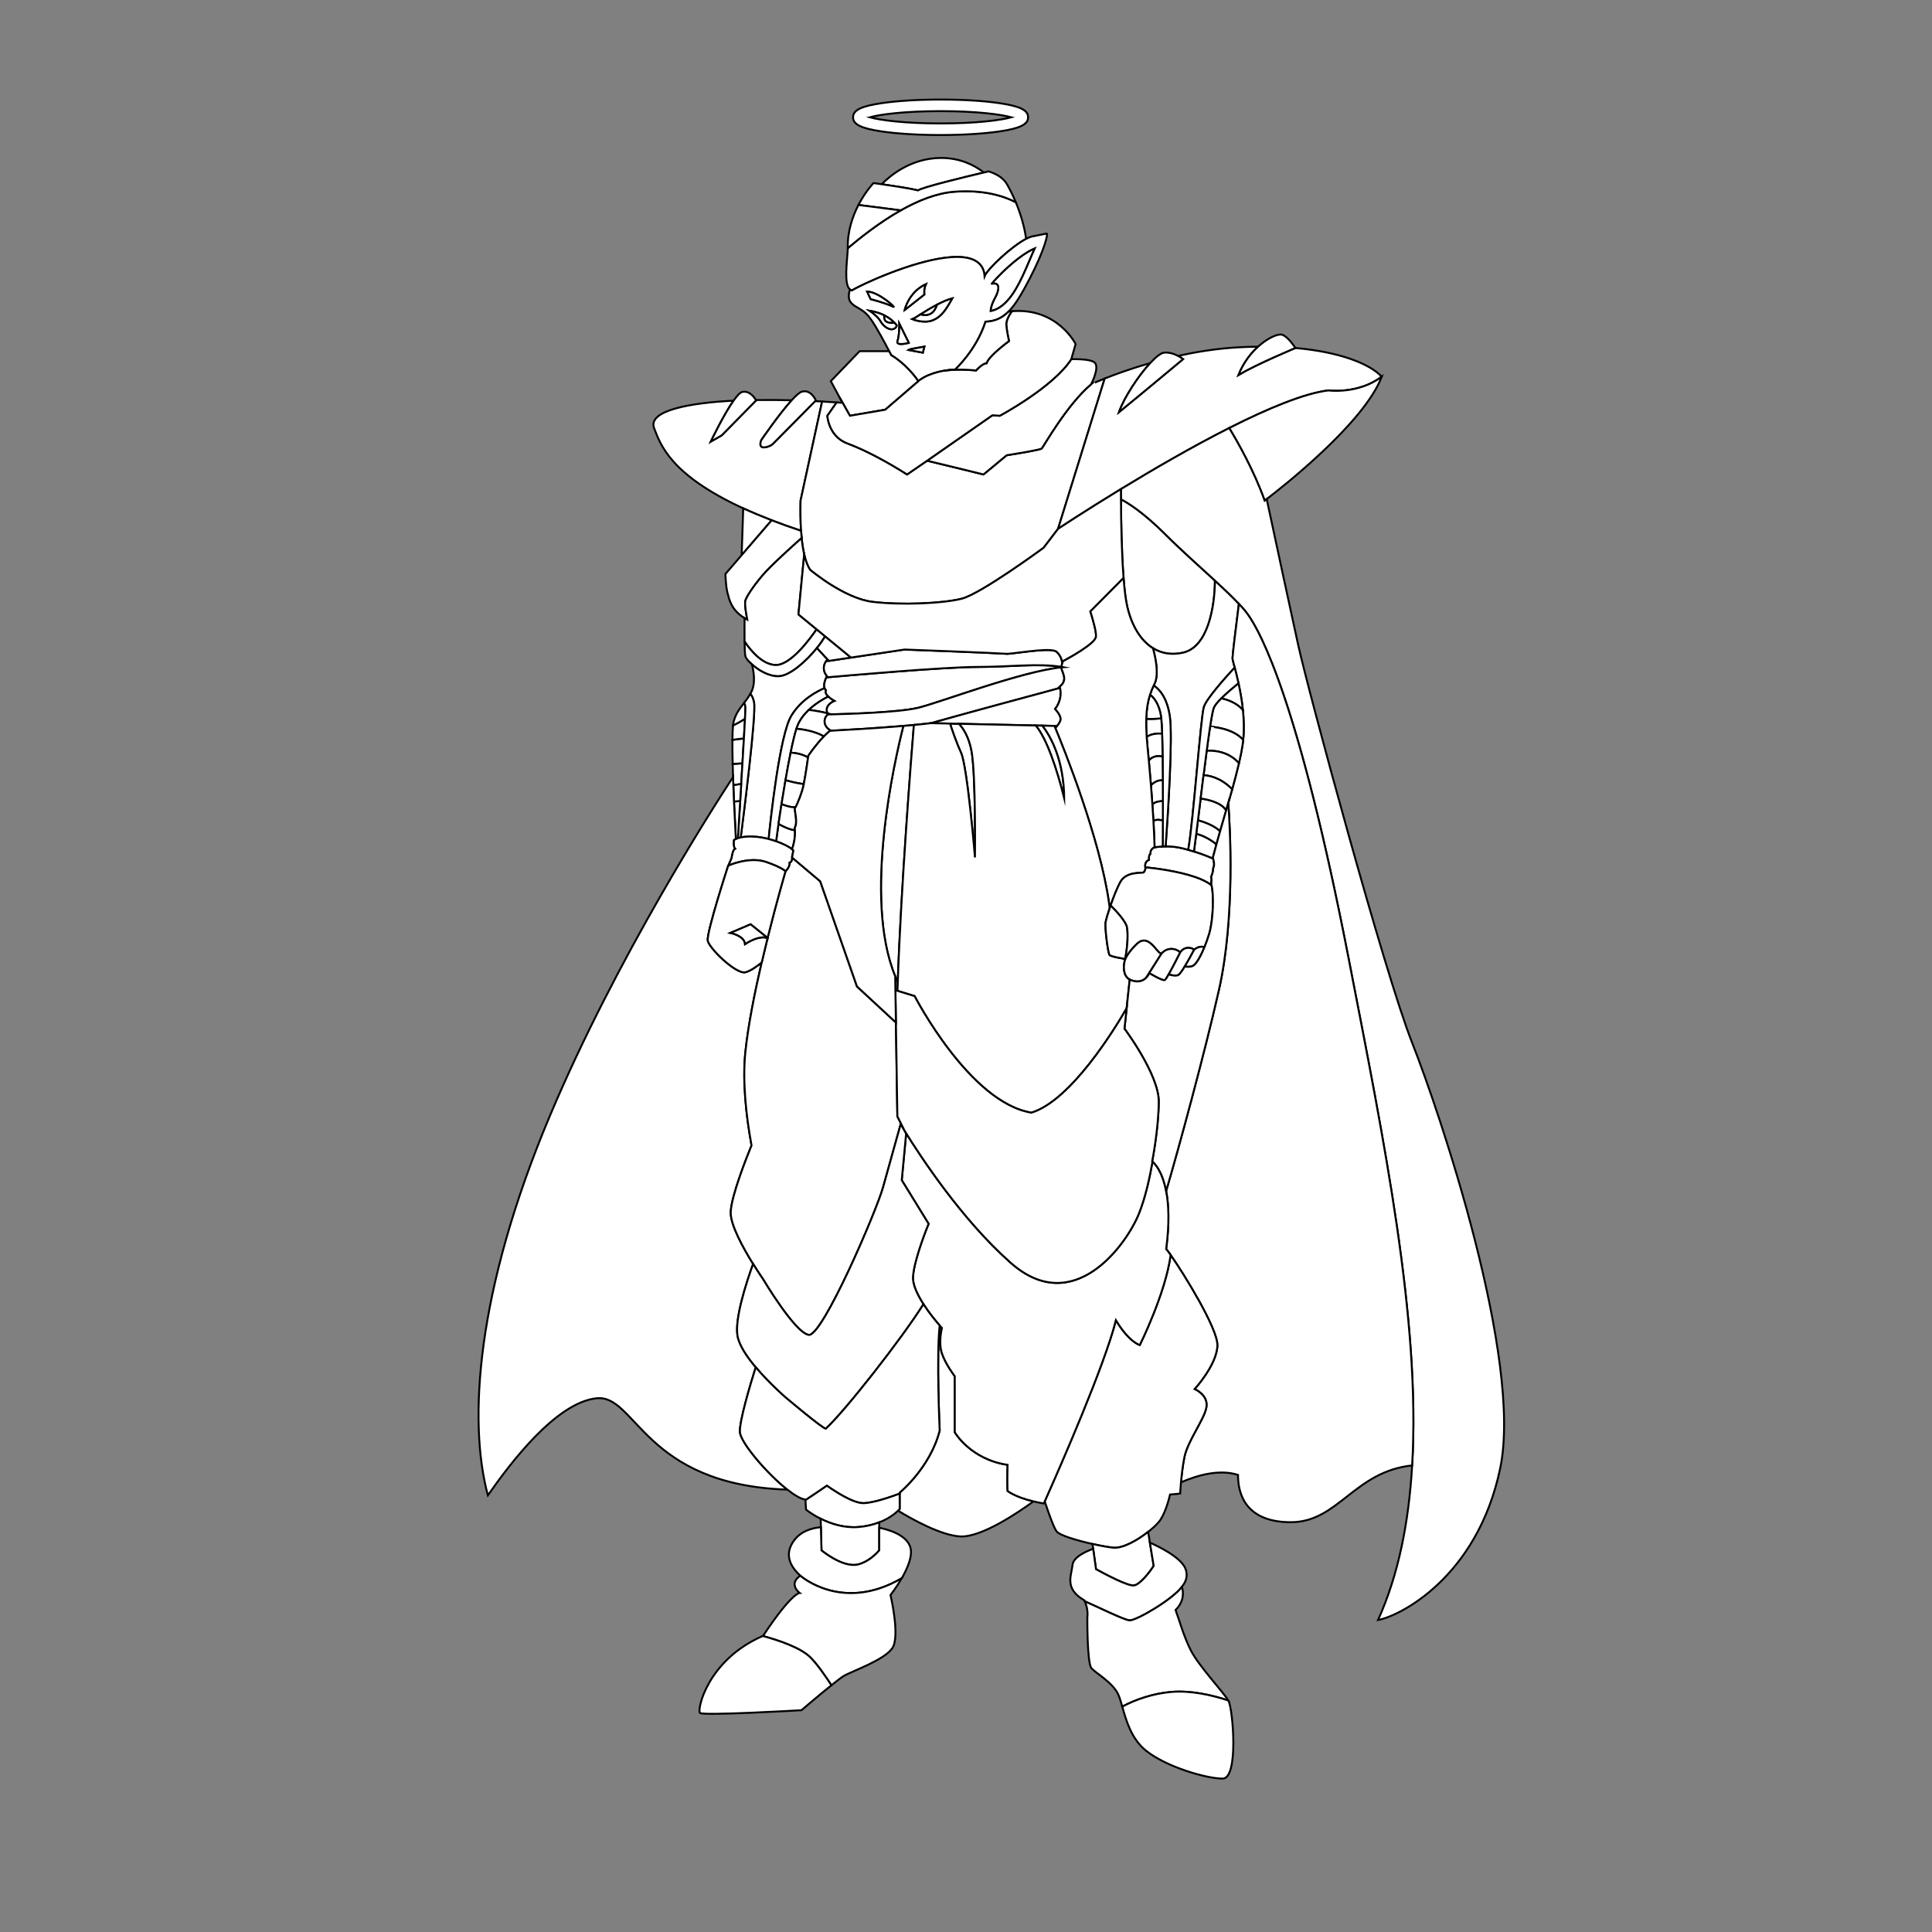 <?xml version="1.0" encoding="utf-8"?>
<!-- Generator: Adobe Illustrator 25.2.0, SVG Export Plug-In . SVG Version: 6.00 Build 0)  -->
<svg version="1.1" baseProfile="tiny" id="Layer_1" xmlns="http://www.w3.org/2000/svg" xmlns:xlink="http://www.w3.org/1999/xlink"
	 x="0px" y="0px" viewBox="0 0 1000 1000" overflow="visible" xml:space="preserve">
<rect x="0" y="0" width="1000" height="1000" fill="#808080" stroke="none"/>
<path fill="#FFFFFF" stroke="#000000" stroke-miterlimit="10" d="M509.25,89.29c-10.08,2.38-31.71,7.63-34.07,9.26
	c-3.92-0.98-13.34-2.41-18.84-3.21c5.02-5.02,14.38-12.28,27.39-13.43c10.22-0.9,17.95,2.28,23.09,5.65h0.01
	C507.71,88.13,508.52,88.72,509.25,89.29z"/>
<path fill="#FFFFFF" stroke="#000000" stroke-miterlimit="10" d="M531.13,123.63c-7.66,4-19.88,15.5-21.5,19.35
	c-0.11-1.62-0.48-3.01-1.08-4.2c-5.44-10.84-29.75-4.4-47.85,2.57l-0.01,0.01c-9.51,3.66-17.29,7.46-19.73,8.99
	c-0.38-0.08-0.72-0.25-1.02-0.5c-3.19-2.59-1.56-13.93-1.12-20.89c-0.01-0.18-0.01-0.36-0.01-0.53
	c6.26-5.24,16.17-13.22,27.34-19.54c8.87-5.01,18.53-8.96,27.8-9.66c15.06-1.13,25.42,2.13,31.8,5.41
	C528.15,110.36,530.16,116.85,531.13,123.63z"/>
<path fill="#FFFFFF" stroke="#000000" stroke-miterlimit="10" d="M525.75,104.64c-6.38-3.28-16.74-6.54-31.8-5.41
	c-9.27,0.7-18.93,4.65-27.8,9.66l-21.82-2.8c3.66-7.07,7.8-11.34,7.8-11.34s1.7,0.23,4.21,0.59c5.5,0.8,14.92,2.23,18.84,3.21
	c2.36-1.63,23.99-6.88,34.07-9.26h0.01c0.91-0.22,1.72-0.41,2.42-0.58h0.01c3.98,1.25,7.67,3.32,9.59,6.75
	C522.81,98.19,524.35,101.29,525.75,104.64z"/>
<path fill="#FFFFFF" stroke="#000000" stroke-miterlimit="10" d="M535.65,128.49c-3.94,8.57-7.89,20.1-14.03,26.97
	c-2.54,2.85-5.45,4.89-8.9,5.58c0.12-3.32,2.5-7.25,2.5-7.25s4.39-8.19-1.91-6.89c-0.14,0.03,0.86-1.18,2.61-3.02
	c3.43-3.61,9.72-9.64,15.81-13.34C533.06,129.73,534.37,129.03,535.65,128.49z"/>
<path fill="#FFFFFF" stroke="#000000" stroke-miterlimit="10" d="M466.15,108.89c-11.17,6.32-21.08,14.3-27.34,19.54
	c-0.21-8.79,2.5-16.51,5.52-22.34L466.15,108.89z"/>
<path fill="#FFFFFF" stroke="#000000" stroke-miterlimit="10" d="M541.71,120.88c-0.95,0.24-7.13,1.43-7.13,1.43
	c-0.97,0.17-2.14,0.64-3.45,1.32c-7.66,4-19.88,15.5-21.5,19.35c-0.11-1.62-0.48-3.01-1.08-4.2c-5.44-10.84-29.75-4.4-47.85,2.57
	l-0.01,0.01c-9.51,3.66-17.29,7.46-19.73,8.99c-0.38-0.08-0.72-0.25-1.02-0.5c-0.65,2.1-1,4.61,0.19,6.32
	c1.46,2.12,3.55,2.76,5.94,4.38c1.49,1,3.1,2.39,4.75,4.77c3.2,4.62,7.45,12.67,9.4,16.45c0.66,1.29,1.06,2.08,1.06,2.08
	s7.6,4.16,14.02,13.43c0.23-0.19,0.47-0.37,0.71-0.54l0.04-0.03c3.02-2.17,6.58-3.46,9.75-4.23c0.29-0.08,0.58-0.15,0.88-0.21
	c0.06-0.02,0.13-0.03,0.2-0.04c0.23-0.06,0.46-0.1,0.7-0.14c0.32-0.07,0.64-0.12,0.96-0.18c3.35-0.57,5.77-0.57,5.77-0.57
	s11.04-9.98,15.8-24.83c4.87-0.17,8.53-1.84,11.89-5.22c3.6-3.61,6.86-9.19,10.92-17C540.76,129.2,542.66,120.65,541.71,120.88z
	 M479.22,147.11c-1.25,2.76-0.76,5.31-0.76,5.31l-10.2,8.04C468.26,160.46,470.31,151.21,479.22,147.11z M462.46,158.78
	c-5.25-2.4-11.76-3.92-11.76-3.92s-0.71-1.33-1.87-3.92C454.71,151.03,463.63,159.32,462.46,158.78z M462.33,170.32
	c-1.78,0.63-4.86-1.06-6.55-4.05c-1.14-2.01-3.8-4.19-5.63-5.43c1.3,0.21,2.84,0.57,4.61,1.15c1.07,0.35,2.04,0.76,2.91,1.21
	c2.44,1.23,4.16,2.72,5.21,3.78c0.83,0.85,1.23,1.43,1.23,1.43S464.11,169.7,462.33,170.32z M464.56,176.47
	c1.02-2.89,0.93-8.91,0.93-8.91l4.9,9.89C470.39,177.45,463.53,179.37,464.56,176.47z M477.66,182.53l-7.8-1.47
	c0.09-0.13,8.6-1.65,8.6-1.65L477.66,182.53z M482.66,165.79c-4.63,1.79-10.22-0.53-10.22-0.53c0.2-0.06,1.77-1.11,4.04-2.55
	c2.33-1.48,5.4-3.36,8.51-4.98c2.78-1.46,5.58-2.71,7.89-3.28C489.61,160.27,487.3,164.01,482.66,165.79z M521.62,155.46
	c-2.54,2.85-5.45,4.89-8.9,5.58c0.12-3.32,2.5-7.25,2.5-7.25s4.39-8.19-1.91-6.89c-0.14,0.03,0.86-1.18,2.61-3.02
	c3.43-3.61,9.72-9.64,15.81-13.34c1.33-0.81,2.64-1.51,3.92-2.05C531.71,137.06,527.76,148.59,521.62,155.46z"/>
<path fill="#FFFFFF" stroke="#000000" stroke-miterlimit="10" d="M462.88,166.98c-0.5,0.18-1.27,0.24-2.42,0.09
	c-2.99-0.39-2.93-2.48-2.79-3.87C460.11,164.43,461.83,165.92,462.88,166.98z"/>
<path fill="#FFFFFF" stroke="#000000" stroke-miterlimit="10" d="M464.11,168.41c0,0,0,1.29-1.78,1.91
	c-1.78,0.63-4.86-1.06-6.55-4.05c-1.14-2.01-3.8-4.19-5.63-5.43c1.3,0.21,2.84,0.57,4.61,1.15c1.07,0.35,2.04,0.76,2.91,1.21
	c-0.14,1.39-0.2,3.48,2.79,3.87c1.15,0.15,1.92,0.09,2.42-0.09C463.71,167.83,464.11,168.41,464.11,168.41z"/>
<path fill="#FFFFFF" stroke="#000000" stroke-miterlimit="10" d="M492.88,154.45c-3.27,5.82-5.58,9.56-10.22,11.34
	c-4.63,1.79-10.22-0.53-10.22-0.53c0.2-0.06,1.77-1.11,4.04-2.55c1.28,0.34,3.12,0.71,5.14-0.32c1.8-0.91,2.85-3.12,3.37-4.66
	C487.77,156.27,490.57,155.02,492.88,154.45z"/>
<path fill="#FFFFFF" stroke="#000000" stroke-miterlimit="10" d="M484.99,157.73c-0.52,1.54-1.57,3.75-3.37,4.66
	c-2.02,1.03-3.86,0.66-5.14,0.32C478.81,161.23,481.88,159.35,484.99,157.73z"/>
<path fill="#FFFFFF" stroke="#000000" stroke-miterlimit="10" d="M470.39,177.45c0,0-6.86,1.92-5.83-0.98
	c1.02-2.89,0.93-8.91,0.93-8.91L470.39,177.45z"/>
<path fill="#FFFFFF" stroke="#000000" stroke-miterlimit="10" d="M478.46,179.41l-0.8,3.12l-7.8-1.47
	C469.95,180.93,478.46,179.41,478.46,179.41z"/>
<path fill="#FFFFFF" stroke="#000000" stroke-miterlimit="10" d="M478.46,152.42l-10.2,8.04c0,0,2.05-9.25,10.96-13.35
	C477.97,149.87,478.46,152.42,478.46,152.42z"/>
<path fill="#FFFFFF" stroke="#000000" stroke-miterlimit="10" d="M462.46,158.78c-5.25-2.4-11.76-3.92-11.76-3.92
	s-0.71-1.33-1.87-3.92C454.71,151.03,463.63,159.32,462.46,158.78z"/>
<path fill="#FFFFFF" stroke="#000000" stroke-miterlimit="10" d="M414.63,274.75c-5.48-1.82-10.54-3.64-15.22-5.45
	c-5.39-2.09-10.28-4.15-14.72-6.19c-37.82-17.41-42.81-33-46.09-41.41c-3.61-9.26,18.74-13.2,41.09-14.31
	c-5.14,7.31-11.64,20.9-11.77,21.17l5.34-3.05c0.18-0.11,0.35-0.24,0.5-0.39l17.59-17.86c0,0-0.04-0.08-0.12-0.21
	c6.52-0.08,12.82-0.01,18.54,0.13c-6.57,7.24-15.74,20.66-15.74,20.66c-1.69,4.75,1.97,3.9,4.08,3.09c0.81-0.31,1.54-0.78,2.15-1.4
	l21.65-21.9c1.27,0.07,2.48,0.13,3.61,0.19l-11.15,51.3C414.25,264.38,414.3,269.75,414.63,274.75z"/>
<path fill="#FFFFFF" stroke="#000000" stroke-miterlimit="10" d="M476.01,196.74l-17.82,15.33l-18.27,3.12l-5.34-9.47l-0.08-0.15
	l-4.47-8.29l14.92-15.51h15.27c0.66,1.29,1.06,2.08,1.06,2.08s7.6,4.16,14.02,13.43C475.53,197.09,475.77,196.91,476.01,196.74z"/>
<path fill="#FFFFFF" stroke="#000000" stroke-miterlimit="10" d="M571.8,195.92l-24.15,77.82l-7.48,9.8c0,0-32.44,23.88-42.42,26.37
	c-9.98,2.5-31.37,3.39-46.16,1.61c-14.79-1.78-32.26-16.58-32.26-16.58c-1.33-1.95-2.33-4.68-3.08-7.94v-0.01
	c-0.59-2.56-1.02-5.44-1.32-8.52c-0.12-1.21-0.22-2.45-0.3-3.72c-0.33-5-0.38-10.37-0.26-15.63l11.15-51.3
	c3.15,0.17,5.72,0.34,7.54,0.47l-4.81,6.9c0,0,0.53,10.69,10.42,14.35c9.89,3.65,21.74,10.24,30.83,16.04
	c1.61-1.07,5.47-3.73,10.37-7.12c9.9,2.34,29.17,7.12,29.17,7.12l11.99-9.93c7.3-1.2,17.57-2.86,18.19-3.56
	c0.95-1.07,13.07-22.69,25.54-33.21C564.76,198.88,567.31,197.7,571.8,195.92z"/>
<path fill="#FFFFFF" stroke="#000000" stroke-miterlimit="10" d="M564.76,198.88c-12.47,10.52-24.59,32.14-25.54,33.21
	c-0.62,0.7-10.89,2.36-18.19,3.56l-11.99,9.93c0,0-19.27-4.78-29.17-7.12c10.59-7.34,26-18.08,33.78-23.51l3.84,0.24
	c0,0,27.69-14.78,37.01-29.29v-0.01c4.13-0.05,9.89,0.16,11.86,1.59C569.57,189.79,564.76,198.88,564.76,198.88z"/>
<path fill="#FFFFFF" stroke="#000000" stroke-miterlimit="10" d="M715.18,194.96c-12.12,9.21-27.63,7.13-27.63,7.13
	c-12.61,1.54-31.48,9.44-51.32,19.46c-19.41,9.82-39.75,21.67-56.04,31.6c-19.04,11.61-32.54,20.59-32.54,20.59l24.15-77.82h0.01
	c5.4-2.15,13.61-5.15,23.54-8c-6.1,6.59-13.49,17.79-16.15,25.4c9.44-7.66,33.14-27.43,33.14-27.43s-0.99-0.82-2.56-1.66
	c9.51-2.12,19.91-3.79,30.54-4.42c3.74-0.22,7.36-0.34,10.86-0.38c-3.76,3.41-7.54,8.25-10.14,14.64
	c9.62-5.7,29.44-13.95,29.44-13.95C693.29,182.14,708.78,188.18,715.18,194.96z"/>
<path fill="#FFFFFF" stroke="#000000" stroke-miterlimit="10" d="M715.18,194.96c-9.12,24.12-52.21,57.76-59.54,63.35
	c-0.69,0.53-1.06,0.81-1.06,0.81c-5.53-15.47-13.9-30.23-18.35-37.57c19.84-10.02,38.71-17.92,51.32-19.46
	C687.55,202.09,703.06,204.17,715.18,194.96z"/>
<path fill="#FFFFFF" stroke="#000000" stroke-miterlimit="10" d="M556.74,178.07l-2.24,7.82v0.01
	c-9.32,14.51-37.01,29.29-37.01,29.29l-3.84-0.24c-7.78,5.43-23.19,16.17-33.78,23.51c-4.9,3.39-8.76,6.05-10.37,7.12
	c-9.09-5.8-20.94-12.39-30.83-16.04c-9.89-3.66-10.42-14.35-10.42-14.35l4.81-6.9c1.95,0.13,3.03,0.22,3.03,0.22l-1.51-2.79
	l5.34,9.47l18.27-3.12l17.82-15.33l0.04-0.03c3.02-2.17,6.58-3.46,9.75-4.23c0.29-0.08,0.58-0.15,0.88-0.21
	c0.06-0.02,0.13-0.03,0.2-0.04c0.24-0.05,0.47-0.1,0.7-0.14c0.32-0.07,0.64-0.12,0.96-0.18c7.6-1.22,16.64-0.15,16.64-0.15
	s3.32-3.75,5.46-3.75c1.13-3.86,11.61-11.46,11.61-11.46s-1.09-4.87-1.39-8.38c-0.19-2.21,1.54-5.18,2.85-7.07
	C547.26,159.08,556.74,178.07,556.74,178.07z"/>
<path fill="#FFFFFF" stroke="#000000" stroke-miterlimit="10" d="M520.86,168.17c0.3,3.51,1.39,8.38,1.39,8.38
	s-10.48,7.6-11.61,11.46c-2.14,0-5.46,3.75-5.46,3.75s-9.04-1.07-16.64,0.15c3.35-0.57,5.77-0.57,5.77-0.57s11.04-9.98,15.8-24.83
	c4.87-0.17,8.53-1.84,11.89-5.22c0.58-0.08,1.15-0.14,1.71-0.19C522.4,162.99,520.67,165.96,520.86,168.17z"/>
<path fill="#FFFFFF" stroke="#000000" stroke-miterlimit="10" d="M391.35,207.26l-17.59,17.86c-0.15,0.15-0.32,0.28-0.5,0.39
	l-5.34,3.05c0.13-0.27,6.63-13.86,11.77-21.17c1.74-2.48,3.32-4.23,4.45-4.5c3.92-0.94,6.53,3.17,7.09,4.16
	C391.31,207.18,391.35,207.26,391.35,207.26z"/>
<path fill="#FFFFFF" stroke="#000000" stroke-miterlimit="10" d="M422.28,207.26l-0.37,0.37l-21.65,21.9
	c-0.61,0.62-1.34,1.09-2.15,1.4c-2.11,0.81-5.77,1.66-4.08-3.09c0,0,9.17-13.42,15.74-20.66c2.15-2.37,4.02-4.07,5.2-4.43
	C419.78,201.29,422.28,207.26,422.28,207.26z"/>
<path fill="#FFFFFF" stroke="#000000" stroke-miterlimit="10" d="M612.34,185.89c0,0-23.7,19.77-33.14,27.43
	c2.66-7.61,10.05-18.81,16.15-25.4c2.91-3.14,5.52-5.23,7.19-5.39c2.78-0.26,5.4,0.73,7.23,1.7h0.01
	C611.35,185.07,612.34,185.89,612.34,185.89z"/>
<path fill="#FFFFFF" stroke="#000000" stroke-miterlimit="10" d="M670.48,180.12c0,0-19.82,8.25-29.44,13.95
	c2.6-6.39,6.38-11.23,10.14-14.64c5.25-4.77,10.45-6.73,12.31-6.21C666.7,174.11,670.48,180.12,670.48,180.12z"/>
<path fill="#FFFFFF" stroke="#000000" stroke-miterlimit="10" d="M628.86,300.51c-0.09,13.58-3.6,34.45-16.52,37.32
	c-6.01,1.34-11.24,0.37-15.59-2.33c-6.44-3.97-10.95-11.69-13.22-21.19c-0.86-3.6-1.5-8.97-1.97-15.13
	c-1.03-13.2-1.3-30.03-1.36-40.76c3.1,1.57,11.16,6.33,22.94,18.11C611.24,284.63,620.7,293,628.86,300.51z"/>
<path fill="#FFFFFF" stroke="#000000" stroke-miterlimit="10" d="M629.64,436.98v0.01c-0.69,2.51-1.35,4.97-1.97,7.36
	c-1.02-0.44-4.84-2.05-9.7-3.6c0.39-2.95,0.79-6.02,1.2-9.18C621.41,432.08,625.09,433.42,629.64,436.98z"/>
<path fill="#FFFFFF" stroke="#000000" stroke-miterlimit="10" d="M631.54,430.23v0.01c-0.65,2.27-1.28,4.52-1.9,6.74
	c-4.55-3.56-8.23-4.9-10.47-5.41c0.29-2.31,0.59-4.67,0.89-7.04C622.17,425.09,628.18,426.92,631.54,430.23z"/>
<path fill="#FFFFFF" stroke="#000000" stroke-miterlimit="10" d="M626.87,453.91c0,0,0.47,0.79,0.08,3.65
	c-0.02,0.17-0.05,0.35-0.08,0.54c-0.6-0.47-1.27-0.93-2.01-1.35c-7.13-4.18-20.04-6.34-27.14-7.27c-2.25-0.29-3.92-0.46-4.63-0.52
	h-0.01c-0.25-0.03-0.38-0.04-0.38-0.04c-0.36-3.29,1.96-3.83,1.96-3.83s-0.23-2.67,0.8-3.21c-0.31-2.09,1.73-3.21,1.73-3.21
	s0.15-0.03,0.42-0.08c0.69-0.14,2.18-0.38,4.23-0.47c0.46-0.02,0.96-0.04,1.49-0.04c2.5-0.02,5.59,0.21,8.93,1.04
	c0.94,0.23,1.87,0.48,2.78,0.74c1.01,0.29,1.99,0.58,2.93,0.89c4.86,1.55,8.68,3.16,9.7,3.6c0.18,0.08,0.27,0.12,0.27,0.12
	s1.07,3.16,0,4.99C628.12,451.2,626.87,453.91,626.87,453.91z"/>
<path fill="#FFFFFF" stroke="#000000" stroke-miterlimit="10" d="M634.65,419.49c-1.04,3.58-2.09,7.18-3.11,10.74
	c-3.36-3.31-9.37-5.14-11.48-5.7c0.46-3.72,0.93-7.5,1.4-11.24C624.09,413.64,632.21,415.08,634.65,419.49z"/>
<path fill="#FFFFFF" stroke="#000000" stroke-miterlimit="10" d="M399.41,269.3l-15.53,18.04l0.81-24.23
	C389.13,265.15,394.02,267.21,399.41,269.3z"/>
<path fill="#FFFFFF" stroke="#000000" stroke-miterlimit="10" d="M414.93,278.47c-4.48,3.98-16.14,14.46-20.37,19.5
	c-5.28,6.3-8.08,10.87-8.73,12.83c-0.65,1.96,0.95,9.93,0.95,9.93c-0.49-0.26-0.95-0.52-1.39-0.79c-6.99-4.3-7.94-9.7-8.83-13.06
	c-0.95-3.56-1.07-9.8-1.07-9.8l8.39-9.74l15.53-18.04c4.68,1.81,9.74,3.63,15.22,5.45C414.71,276.02,414.81,277.26,414.93,278.47z"
	/>
<path fill="#FFFFFF" stroke="#000000" stroke-miterlimit="10" d="M422.68,325.73c-3.75,5.48-13.55,18.63-21.17,18.49
	c-7.18-0.13-13.43-8.12-16.13-12.16c-0.06-4.53-0.01-9.75,0.01-12.12c0.44,0.27,0.9,0.53,1.39,0.79c0,0-1.6-7.97-0.95-9.93
	c0.65-1.96,3.45-6.53,8.73-12.83c4.23-5.04,15.89-15.52,20.37-19.5c0.3,3.08,0.73,5.96,1.32,8.52V287l-2.97,31.02L422.68,325.73z"/>
<path fill="#FFFFFF" stroke="#000000" stroke-miterlimit="10" d="M427.06,329.33c-1.02,1.82-2.48,3.92-4.2,6.07
	c-5.59,6.94-13.99,14.37-19.65,14.61c-5.23,0.23-10.65-3.1-14.03-6.14c-1.86-1.67-3.1-3.25-3.35-4.11c-0.26-0.9-0.39-4.07-0.45-7.7
	c2.7,4.04,8.95,12.03,16.13,12.16c7.62,0.14,17.42-13.01,21.17-18.49L427.06,329.33z"/>
<path fill="#FFFFFF" stroke="#000000" stroke-miterlimit="10" d="M637.95,340.69c0,0.56,0.46,2.28,1.13,4.84
	c-4.44,4.79-14.63,16.13-15.95,20.43c-1.64,5.33-5.43,58.97-8.09,73.9c-0.91-0.26-1.84-0.51-2.78-0.74
	c-3.34-0.83-6.43-1.06-8.93-1.04c1.16-16.35,3.77-56.48,2.15-67.39c-1.55-10.43-6.16-14.51-8.33-15.88c0.13-0.27,0.26-0.55,0.4-0.82
	c2.27-4.54,0.87-12.37-0.8-18.49c4.35,2.7,9.58,3.67,15.59,2.33c12.92-2.87,16.43-23.74,16.52-37.32
	c4.75,4.38,9.06,8.46,12.39,12.03C640.09,321.78,637.95,338.96,637.95,340.69z"/>
<path fill="#FFFFFF" stroke="#000000" stroke-miterlimit="10" d="M776.48,760.09c-11.88,56.56-52.27,76.52-63.2,78.42
	c10.52-23.29,15.91-50.27,17.64-80c4.4-75.04-14.47-167.54-32.85-262.18c-25.67-132.12-45.39-168.95-52.4-178.57
	c-1.14-1.57-2.64-3.33-4.42-5.22c-3.33-3.57-7.64-7.65-12.39-12.03c-8.16-7.51-17.62-15.88-25.72-23.98
	c-11.78-11.78-19.84-16.54-22.94-18.11c-0.01-1.99-0.01-3.77-0.01-5.27c16.29-9.93,36.63-21.78,56.04-31.6
	c4.45,7.34,12.82,22.1,18.35,37.57c0,0,0.37-0.28,1.06-0.81c4.29,20.02,12.52,58.34,16.29,75.49
	c5.23,23.76,44.67,169.66,58.93,205.78S788.36,703.54,776.48,760.09z"/>
<path fill="#FFFFFF" stroke="#000000" stroke-miterlimit="10" d="M428.07,350.02c-0.11,0.17-0.22,0.37-0.33,0.59
	c-0.76,1.46-1.52,3.87-0.95,5.58c-3.99,1.69-12.22,6.01-17.2,14.32c-6.11,10.18-10.87,55.09-11.74,63.77
	c-2.13-0.56-4.36-0.97-6.55-1.16c-3.5-0.3-6.09-0.05-7.91,0.34c1.5-11.6,8.11-63.84,6.88-69.96c-0.44-2.15-1.14-3.51-1.91-4.37
	c0.11-0.18,0.21-0.37,0.32-0.56c2.68-4.82,1.34-11.61,0.5-14.7c3.38,3.04,8.8,6.37,14.03,6.14c5.66-0.24,14.06-7.67,19.65-14.61
	l5.47,5.91c-0.18,0.2-0.47,0.53-0.76,0.97C426.53,343.82,425.39,346.71,428.07,350.02z"/>
<path fill="#FFFFFF" stroke="#000000" stroke-miterlimit="10" d="M409.96,439.55c-1.61-1.29-4.63-2.84-8.25-4.1
	c0.24-1.97,0.67-5.14,1.24-9.04c1.88,1.11,5.31,2.87,8.52,3.33C411.72,434.22,410.5,438.08,409.96,439.55z"/>
<path fill="#FFFFFF" stroke="#000000" stroke-miterlimit="10" d="M384.29,395.08c-0.21,3.53-0.43,7.13-0.64,10.66l-4.08,0.72
	c-0.05-1.43-0.1-2.85-0.14-4.26c0,0,0,0,0-0.01c-0.08-2.31-0.15-4.58-0.2-6.78L384.29,395.08z"/>
<path fill="#FFFFFF" stroke="#000000" stroke-miterlimit="10" d="M385.04,382.28c-0.23,3.92-0.48,8.3-0.75,12.8l-5.06,0.33
	c-0.11-4.6-0.16-8.87-0.13-12.45C380.87,382.67,383.36,382.32,385.04,382.28z"/>
<path fill="#FFFFFF" stroke="#000000" stroke-miterlimit="10" d="M385.61,372.04c-0.15,2.7-0.34,6.23-0.57,10.24
	c-1.68,0.04-4.17,0.39-5.94,0.68c0.03-3.12,0.13-5.71,0.33-7.51v-0.01C381.49,374.55,384.13,372.95,385.61,372.04z"/>
<path fill="#FFFFFF" stroke="#000000" stroke-miterlimit="10" d="M385.83,366.71c0,0.64-0.08,2.55-0.22,5.32v0.01
	c-1.48,0.91-4.12,2.51-6.18,3.4c0.08-0.9,0.2-1.6,0.34-2.08c1.29-4.47,3.21-6.69,5.39-9.53C385.55,364.4,385.83,365.3,385.83,366.71
	z"/>
<path fill="#FFFFFF" stroke="#000000" stroke-miterlimit="10" d="M383.39,433.46c-0.56,0.12-1.04,0.25-1.46,0.39
	c0.11-1.69,0.59-9.5,1.19-19.25c0.17-2.82,0.35-5.81,0.53-8.86c0.21-3.53,0.43-7.13,0.64-10.66c0.27-4.5,0.52-8.88,0.75-12.8
	c0.23-4.01,0.42-7.54,0.57-10.24v-0.01c0.14-2.77,0.22-4.68,0.22-5.32c0-1.41-0.28-2.31-0.67-2.88c1.02-1.33,2.1-2.8,3.2-4.7
	c0.77,0.86,1.47,2.22,1.91,4.37C391.5,369.62,384.89,421.86,383.39,433.46z"/>
<path fill="#FFFFFF" stroke="#000000" stroke-miterlimit="10" d="M549.45,345.18c0,0.08-0.01,0.16-0.01,0.24
	c-20.84,2.1-63.59,18.46-74.32,20.97c-10.46,2.45-37.56,3.2-44.78,3.36c-0.68-0.21-1.38-0.4-2.09-0.58
	c-1.85-4.33,3.56-6.39,3.56-6.39s-1.78-0.96-3.11-2.23c-1.05-1-1.82-2.18-1.22-3.23c-0.32-0.32-0.55-0.7-0.69-1.13
	c-0.57-1.71,0.19-4.12,0.95-5.58c8.97-0.8,61.16-5.42,78.57-5.41C522.75,345.2,537.48,343.21,549.45,345.18z"/>
<path fill="#FFFFFF" stroke="#000000" stroke-miterlimit="10" d="M550.18,342.28c-0.31,0.8-0.66,1.89-0.73,2.9
	c-11.97-1.97-26.7,0.02-43.14,0.02c-17.41-0.01-69.6,4.61-78.57,5.41c0.11-0.22,0.22-0.42,0.33-0.59c-2.68-3.31-1.54-6.2-0.5-7.74
	l1.45-0.21h0.01l11.46-1.72l27.68-4.15c0,0,45.8,1.7,53.37,2.23c8.56-0.8,22.99-3.39,25.49-0.98c2.49,2.4,2.67,5.08,2.67,5.08
	S549.87,342.44,550.18,342.28z"/>
<path fill="#FFFFFF" stroke="#000000" stroke-miterlimit="10" d="M383.12,414.6c-0.6,9.75-1.08,17.56-1.19,19.25
	c-0.42,0.13-0.77,0.27-1.06,0.39c-0.27-4.97-0.63-11.93-0.96-19.38L383.12,414.6z"/>
<path fill="#FFFFFF" stroke="#000000" stroke-miterlimit="10" d="M383.65,405.74c-0.18,3.05-0.36,6.04-0.53,8.86l-3.21,0.26
	c-0.12-2.76-0.23-5.58-0.34-8.4L383.65,405.74z"/>
<path fill="#FFFFFF" stroke="#000000" stroke-miterlimit="10" d="M428.7,360.55c-2.29,1.14-6.42,3.47-10.05,6.89
	c-2.39,2.26-4.57,4.99-5.85,8.18c-0.18,0.45-0.37,0.97-0.56,1.57c-0.91,2.82-1.94,7.21-3,12.37c-0.89,4.37-1.8,9.29-2.67,14.27
	c-0.73,4.18-1.42,8.41-2.06,12.39c-0.58,3.68-1.11,7.16-1.56,10.19c-0.57,3.9-1,7.07-1.24,9.04c-1.23-0.44-2.52-0.83-3.86-1.17
	c0.87-8.68,5.63-53.59,11.74-63.77c4.98-8.31,13.21-12.63,17.2-14.32c0.14,0.43,0.37,0.81,0.69,1.13
	C426.88,358.37,427.65,359.55,428.7,360.55z"/>
<path fill="#FFFFFF" stroke="#000000" stroke-miterlimit="10" d="M410.03,443.9c0.01,0.73-0.03,2.26-1.3,2.62
	c0.27,2.31-2.18,4.54-2.18,4.54s-1.03-1.74-9.89-4.85c-8.87-3.12-19.74,1.87-19.74,1.87l1.74-4.06c0,0,0.44-4.19,1.78-4.72
	c-1.03-1.07-0.62-4.5-0.62-4.5s0.33-0.25,1.05-0.56c0.29-0.12,0.64-0.26,1.06-0.39c0.42-0.14,0.9-0.27,1.46-0.39
	c1.82-0.39,4.41-0.64,7.91-0.34c2.19,0.19,4.42,0.6,6.55,1.16c1.34,0.34,2.63,0.73,3.86,1.17c3.62,1.26,6.64,2.81,8.25,4.1
	c0.28,0.23,0.51,0.44,0.7,0.64c0,0-0.59,3.12-0.64,3.34C410.01,443.58,410.02,443.71,410.03,443.9z"/>
<path fill="#FFFFFF" stroke="#000000" stroke-miterlimit="10" d="M428.25,369.17c-3.7-0.95-7.66-1.5-9.6-1.73
	c3.63-3.42,7.76-5.75,10.05-6.89c1.33,1.27,3.11,2.23,3.11,2.23S426.4,364.84,428.25,369.17z"/>
<path fill="#FFFFFF" stroke="#000000" stroke-miterlimit="10" d="M429.88,378.03c-0.1,0.07-0.2,0.15-0.29,0.23
	c-1.07,0.87-2.12,1.86-3.14,2.91c-4.71-2.73-10.83-3.66-14.21-3.98c0.19-0.6,0.38-1.12,0.56-1.57c1.28-3.19,3.46-5.92,5.85-8.18
	c1.94,0.23,5.9,0.78,9.6,1.73c0.08,0.2,0.18,0.41,0.3,0.62C426.33,371.5,425.74,375.6,429.88,378.03z"/>
<path fill="#FFFFFF" stroke="#000000" stroke-miterlimit="10" d="M426.45,381.17c-4.41,4.54-8.07,10.04-8.07,10.04
	s-0.04,0.32-0.13,0.9c-2.9-1.86-6.71-2.4-9.01-2.55c1.06-5.16,2.09-9.55,3-12.37C415.62,377.51,421.74,378.44,426.45,381.17z"/>
<path fill="#FFFFFF" stroke="#000000" stroke-miterlimit="10" d="M418.25,392.11c-0.3,2.25-1.17,8.3-2.2,13.73
	c-3.63-0.42-7.49-1.43-9.48-2.01c0.87-4.98,1.78-9.9,2.67-14.27C411.54,389.71,415.35,390.25,418.25,392.11z"/>
<path fill="#FFFFFF" stroke="#000000" stroke-miterlimit="10" d="M416.05,405.84c-0.02,0.1-0.04,0.21-0.06,0.31
	c-0.75,3.95-3.17,9.82-4.16,11.62c-2.21,0.31-5.42-0.79-7.32-1.55c0.64-3.98,1.33-8.21,2.06-12.39
	C408.56,404.41,412.42,405.42,416.05,405.84z"/>
<path fill="#FFFFFF" stroke="#000000" stroke-miterlimit="10" d="M411.37,428.49c0.05,0.42,0.08,0.84,0.1,1.25
	c-3.21-0.46-6.64-2.22-8.52-3.33c0.45-3.03,0.98-6.51,1.56-10.19c1.9,0.76,5.11,1.86,7.32,1.55c-0.14,0.25-0.25,0.43-0.32,0.5
	C410.93,418.86,413.16,425.52,411.37,428.49z"/>
<path fill="#FFFFFF" stroke="#000000" stroke-miterlimit="10" d="M407.56,771.03c-74.36-2.49-78.32-49.37-98.72-47.29
	c-21.03,2.13-44.91,33.86-56.32,50.25c-10.33-38.49-6.03-105.86,32.08-196.39c34.29-81.46,85-160.39,94.83-175.4
	c0.04,1.41,0.09,2.83,0.14,4.26c0.11,2.82,0.22,5.64,0.34,8.4c0.33,7.45,0.69,14.41,0.96,19.38c-0.72,0.31-1.05,0.56-1.05,0.56
	s-0.41,3.43,0.62,4.5c-1.34,0.53-1.78,4.72-1.78,4.72l-1.74,4.06c0,0-11.29,34.73-10.58,38.76c0.72,4.02,14.74,17.57,19.49,16.38
	c2.62-0.66,5.96-3.04,8.43-5.06c-3.61,15.59-6.98,32.45-8.43,46.17c-1.63,15.38,0.36,33.18,3.17,48.53v0.01
	c-2.88,7.05-10.39,26.14-10.77,34.39c-0.31,6.53,6.57,18.89,11.58,26.95c-3.77,10.47-9.67,28.88-8.02,37.45
	c0.93,4.81,4.89,10.67,9.38,16.02c-2.79,8.91-8.37,27.52-8.19,33.4C383.15,746.47,396.9,762.65,407.56,771.03z"/>
<path fill="#FFFFFF" stroke="#000000" stroke-miterlimit="10" d="M534.92,777.11c-7.19,5.26-26.78,18.72-37.88,18.15
	c-9.88-0.51-24.64-8.72-32.21-13.32c0.56-0.55,0.84-0.89,0.84-0.89v-8.48c0,0,15.84-12.94,20.71-32.19c0,0-1.77-38.12-0.01-54.3
	c0.72,0.83,1.16,1.3,1.16,1.3s-1.9,7.37,0,13.07c1.9,5.7,6.66,11.88,6.66,11.88v28.99c0,0,8.08,14.02,27.32,16.87
	c-0.23,9.03,0,13.49,0,13.49S525.2,774.79,534.92,777.11z"/>
<path fill="#FFFFFF" stroke="#000000" stroke-miterlimit="10" d="M730.92,758.51c-30.04,3.18-38.24,29.38-62.79,29.38
	c-26.14,0-27.33-18.29-27.33-24.47c-9.68-3.14-21.17,0.21-29.53,3.84c0.33-3.63,0.87-8.46,1.73-12.87
	c1.66-8.56,10.22-19.49,11.4-25.9c1.19-6.42-6.07-9.51-6.07-9.51s11.54-12.59,11.78-22.57c0.2-8.66-17.3-36.99-24.19-46.82
	c-1.05-1.51-1.85-2.58-2.31-3.08c1.77-13.52,1.3-23.21-0.02-30.06c6.57-22.34,19.95-71.55,27.29-103.96
	c8.58-37.87,5.72-85.55,4.87-96.83c0.69-2.4,1.37-4.78,2.02-7.12c1.32-4.76,2.53-9.33,3.5-13.5c0.84-3.55,1.49-6.81,1.91-9.68
	c0.11-0.79,0.21-1.58,0.29-2.37c0.52-5.15,0.36-10.43-0.15-15.44c-0.52-5.06-1.4-9.85-2.29-13.95c-0.69-3.16-1.4-5.92-1.95-8.07
	c-0.67-2.56-1.13-4.28-1.13-4.84c0-1.73,2.14-18.91,3.3-28.15c1.78,1.89,3.28,3.65,4.42,5.22c7.01,9.62,26.73,46.45,52.4,178.57
	C716.45,590.97,735.32,683.47,730.92,758.51z"/>
<path fill="#FFFFFF" stroke="#000000" stroke-miterlimit="10" d="M440.49,340.35l-11.46,1.72h-0.01l-0.69-0.76l-5.47-5.91
	c1.72-2.15,3.18-4.25,4.2-6.07L440.49,340.35z"/>
<path fill="#FFFFFF" stroke="#000000" stroke-miterlimit="10" d="M564.38,316.47c1.54,4.88,3.23,10.97,2.88,13.23
	c-0.57,3.61-14.32,11.11-17.08,12.57v0.01c-0.31,0.16-0.48,0.25-0.48,0.25s-0.18-2.68-2.67-5.08c-2.5-2.41-16.93,0.18-25.49,0.98
	c-7.57-0.53-53.37-2.23-53.37-2.23l-27.68,4.15l-13.43-11.02l-4.38-3.6l-9.4-7.71l2.97-31.02c0.75,3.26,1.75,5.99,3.08,7.94
	c0,0,17.47,14.8,32.26,16.58c14.79,1.78,36.18,0.89,46.16-1.61c9.98-2.49,42.42-26.37,42.42-26.37l7.48-9.8
	c0,0,13.5-8.98,32.54-20.59c0,1.5,0,3.28,0.01,5.27c0.06,10.73,0.33,27.56,1.36,40.76C577.51,303.25,570.12,310.67,564.38,316.47z"
	/>
<path fill="#FFFFFF" stroke="#000000" stroke-miterlimit="10" d="M550.68,352.51c-0.27,1.05-1.23,2.12-2.15,2.93
	c-0.48,0.43-0.94,0.78-1.28,1.02c-0.01,0-0.01,0.01-0.02,0.01c-12.08,3.25-46.46,12.53-65.31,17.84h-0.21
	c-2.57,0.33-5.52,0.64-8.69,0.94c-0.42,0.04-0.84,0.08-1.27,0.12c-1.36,0.13-2.76,0.25-4.18,0.37c-14.44,1.23-31.21,2.16-37.34,2.48
	c-0.12-0.06-0.24-0.12-0.35-0.19c-4.14-2.43-3.55-6.53-1.33-8.24c0,0,0.65-0.01,1.79-0.04c7.22-0.16,34.32-0.91,44.78-3.36
	c10.73-2.51,53.48-18.87,74.32-20.97c-0.01,0.44,0.04,0.85,0.17,1.21C550.32,348.59,551.22,350.37,550.68,352.51z"/>
<path fill="#FFFFFF" stroke="#000000" stroke-miterlimit="10" d="M624.4,728.49c-1.18,6.41-9.74,17.34-11.4,25.9
	c-0.86,4.41-1.4,9.24-1.73,12.87c-0.3,3.42-0.41,5.78-0.41,5.78s-2.19,0.31-5.23,0.53c-0.83,3.44-2.87,10.72-5.94,14.32
	c-1.21,1.42-3.13,3.21-5.42,5.01c-5.48,4.31-13.07,8.68-18.1,8.18c-2.46-0.25-6.44-0.96-10.69-1.92c-8.03-1.8-17.02-4.47-18.54-6.45
	c-1.46-1.91-4.06-9.22-5.77-14.37c-0.15-0.44-0.29-0.85-0.42-1.25c8.31-18.63,30.87-70.23,36.84-93.75
	c6.89,11.41,12.36,12.83,12.36,12.83s13.23-26.51,15.97-46.58c6.89,9.83,24.39,38.16,24.19,46.82
	c-0.24,9.98-11.78,22.57-11.78,22.57S625.59,722.07,624.4,728.49z"/>
<path fill="#FFFFFF" stroke="#000000" stroke-miterlimit="10" d="M504.64,443.81c0,0-3.92-47.06-7.25-54.3
	c-2.67-5.83-4.89-12.58-5.66-14.99c1.49,0.03,3.04,0.07,4.65,0.11c2.1,2.22,5.09,6.56,6.48,14.06
	C505.12,400.92,504.64,443.81,504.64,443.81z"/>
<path fill="#FFFFFF" stroke="#000000" stroke-miterlimit="10" d="M605.92,649.59c-2.74,20.07-15.97,46.58-15.97,46.58
	s-5.47-1.42-12.36-12.83c-5.97,23.52-28.53,75.12-36.84,93.75c-0.16,0.38-0.33,0.76-0.49,1.11c-1.95-0.33-3.73-0.69-5.34-1.09
	c-9.72-2.32-13.41-5.43-13.41-5.43s-0.23-4.46,0-13.49c-19.24-2.85-27.32-16.87-27.32-16.87v-28.99c0,0-4.76-6.18-6.66-11.88
	c-1.9-5.7,0-13.07,0-13.07s-0.44-0.47-1.16-1.3c-1.79-2.05-5.33-6.28-8.39-11.01c-3.11-4.84-5.72-10.21-5.42-14.31
	c0.72-9.74,8.08-27.32,8.08-27.32l-13.9-22.58l2.26-24.04l-0.8-1.59c8.33,13.5,29.72,46.1,54.98,68.41
	c32.55,28.75,59.88-9.5,66.29-25.42c3.38-8.39,5.66-18.9,7.06-26.97c0.87,0.69,5.01,4.46,7.06,15.2c1.32,6.85,1.79,16.54,0.02,30.06
	C604.07,647.01,604.87,648.08,605.92,649.59z"/>
<path fill="#FFFFFF" stroke="#000000" stroke-miterlimit="10" d="M466.31,581.46c-0.05,0.15-0.09,0.29-0.13,0.44v0.01
	c-2.65,9.45-6.88,24.57-9.06,32.52c-3.33,12.12-31.37,77.46-38.5,76.51c-7.13-0.95-23.76-28.99-23.76-28.99s-2.23-3.19-5.05-7.74
	c-5.01-8.06-11.89-20.42-11.58-26.95c0.38-8.25,7.89-27.34,10.77-34.39v-0.01c-2.81-15.35-4.8-33.15-3.17-48.53
	c1.45-13.72,4.82-30.58,8.43-46.17c1-4.32,2.02-8.54,3.02-12.57c0.15,0.07,0.29,0.14,0.43,0.22l-0.41-0.33
	c4.83-19.44,9.25-34.42,9.25-34.42s2.45-2.23,2.18-4.54c1.27-0.36,1.31-1.89,1.3-2.62l14.53,12.27l19.01,54.42l20.15,18.65
	l0.76,48.59L466.31,581.46z"/>
<path fill="#FFFFFF" stroke="#000000" stroke-miterlimit="10" d="M477.98,675.07c-10.84,17.34-40.65,55.46-50.57,64.44
	c-1.78-0.14-20.86-16.25-20.86-16.25s-8.34-7.18-15.38-15.58c-4.49-5.35-8.45-11.21-9.38-16.02c-1.65-8.57,4.25-26.98,8.02-37.45
	c2.82,4.55,5.05,7.74,5.05,7.74s16.63,28.04,23.76,28.99c7.13,0.95,35.17-64.39,38.5-76.51c2.18-7.95,6.41-23.07,9.06-32.52
	c0.55,0.91,1.23,2.03,2.02,3.32l0.8,1.59l-2.26,24.04l13.9,22.58c0,0-7.36,17.58-8.08,27.32
	C472.26,664.86,474.87,670.23,477.98,675.07z"/>
<path fill="#FFFFFF" stroke="#000000" stroke-miterlimit="10" d="M486.38,740.38c-4.87,19.25-20.71,32.19-20.71,32.19v0.54
	c-5.02,1.87-13.95,4.92-18.89,4.92c-5.24,0-14.33-5.9-18.78-9.03c-2.15,1.48-6.79,4.66-10.67,7.2h-0.01c-0.14,0-0.29-0.01-0.44-0.03
	c-2.26-0.24-5.6-2.21-9.31-5.14h-0.01c-10.66-8.38-24.41-24.56-24.58-29.95c-0.18-5.88,5.4-24.49,8.19-33.4
	c7.04,8.4,15.38,15.58,15.38,15.58s19.08,16.11,20.86,16.25c9.92-8.98,39.73-47.1,50.57-64.44c3.06,4.73,6.6,8.96,8.39,11.01
	C484.61,702.26,486.38,740.38,486.38,740.38z"/>
<path fill="#FFFFFF" stroke="#000000" stroke-miterlimit="10" d="M465.67,773.11v7.94c0,0-0.28,0.34-0.84,0.89
	c-1.4,1.36-4.58,4.02-9.73,6.02c-2.95,1.16-6.54,2.09-10.81,2.43c-7.59,0.61-14.55-1.8-19.51-4.29c-4.68-2.34-7.58-4.74-7.58-4.74
	l-0.3-4.89c0.14-0.09,0.28-0.18,0.42-0.27h0.01c3.88-2.54,8.52-5.72,10.67-7.2c4.45,3.13,13.54,9.03,18.78,9.03
	C451.72,778.03,460.65,774.98,465.67,773.11z"/>
<path fill="#FFFFFF" stroke="#000000" stroke-miterlimit="10" d="M455.1,787.96v14.5c-2.26,2.6-5.82,5.81-10.46,7.18
	c-6.98,2.06-16.4-4.74-19.44-7.15l-0.31-12.02l-0.11-4.37c4.96,2.49,11.92,4.9,19.51,4.29C448.56,790.05,452.15,789.12,455.1,787.96
	z"/>
<path fill="#FFFFFF" stroke="#000000" stroke-miterlimit="10" d="M466.74,816.91c-30.88,18.01-52.51-1.33-52.51-1.33
	c-3.69-3.45-9.39-10.1-3.09-18.42c3.66-4.85,9.5-6.31,13.75-6.69l0.31,12.02c3.04,2.41,12.46,9.21,19.44,7.15
	c4.64-1.37,8.2-4.58,10.46-7.18v-11.69c4.09,0.8,14.36,3.47,16.16,10.35C472.41,805.53,469.68,811.82,466.74,816.91z"/>
<path fill="#FFFFFF" stroke="#000000" stroke-miterlimit="10" d="M460.92,825.56c0,0,4.99,21.03,1.07,27.32
	c-3.92,6.3-21.39,12.24-25.31,14.62c-1.16,0.7-3.56,2.54-6.35,4.79c-3.48-5.33-7.39-10.88-10.76-14.3
	c-5.06-5.14-16.75-9.02-24.77-11.2c0.06-0.03,0.12-0.05,0.18-0.08c14.61-22.1,18.89-22.22,18.89-22.22s-6.06-4.52,0.36-8.91
	c0,0,21.63,19.34,52.51,1.33C463.93,821.78,460.92,825.56,460.92,825.56z"/>
<path fill="#FFFFFF" stroke="#000000" stroke-miterlimit="10" d="M430.33,872.29c-6.63,5.32-15.51,12.91-15.51,12.91
	s-50.85,2.97-52.51,1.43c-1.67-1.55,3.9-27.46,32.49-39.84c8.02,2.18,19.71,6.06,24.77,11.2
	C422.94,861.41,426.85,866.96,430.33,872.29z"/>
<path fill="#FFFFFF" stroke="#000000" stroke-miterlimit="10" d="M597.15,810.49c-2.4,3.82-7.22,9.65-10.11,10.13
	c-3.22,0.54-15.49-6.06-19.75-8.41l-1.47-10.56l-0.34-2.49c4.25,0.96,8.23,1.67,10.69,1.92c5.03,0.5,12.62-3.87,18.1-8.18l0.91,5.55
	L597.15,810.49z"/>
<path fill="#FFFFFF" stroke="#000000" stroke-miterlimit="10" d="M612.26,820.62c-0.18,0.24-0.36,0.47-0.54,0.69
	c0,0.02,0.01,0.04,0.02,0.07c-4.97,6.64-23.58,17.47-27.02,17.33c-2.84-0.12-16.91-7.15-23.21-9.86c-0.07-0.17-0.14-0.33-0.22-0.5
	c-10.61-6.06-6.69-12.83-6.15-18.33c0.41-4.22,7.44-7.21,10.68-8.37l1.47,10.56c4.26,2.35,16.53,8.95,19.75,8.41
	c2.89-0.48,7.71-6.31,10.11-10.13l-1.97-12.04c4.46,1.97,16.11,7.62,18.41,13.5C614.99,815.53,613.82,818.51,612.26,820.62z"/>
<path fill="#FFFFFF" stroke="#000000" stroke-miterlimit="10" d="M635.74,880.17c-8.52-2.85-19.62-5.31-29.68-4.41
	c-9.16,0.82-18.25,3.86-25.17,7.6c-0.71-2.52-1.35-4.73-2.11-6.36c-2.91-6.24-11.52-10.87-13.84-13.54
	c-2.32-2.68-2.14-26.38-2.14-26.38s0.66-3.65-1.29-8.23c6.3,2.71,20.37,9.74,23.21,9.86c3.44,0.14,22.05-10.69,27.02-17.33
	c0.81,2.57,1.34,7.35-3.27,11.95c1.75,4.69,4.4,14.18,7.97,21.04C620.83,862.78,633.13,875.67,635.74,880.17z"/>
<path fill="#FFFFFF" stroke="#000000" stroke-miterlimit="10" d="M632.84,920.6c-8.38,0-29.05-5.99-39.56-14.37
	c-7.77-6.19-10.38-15.77-12.39-22.87c6.92-3.74,16.01-6.78,25.17-7.6c10.06-0.9,21.16,1.56,29.68,4.41
	c0.05,0.08,0.09,0.15,0.13,0.22C638.19,884.67,641.22,920.6,632.84,920.6z"/>
<path fill="#FFFFFF" stroke="#000000" stroke-miterlimit="10" d="M473.02,375.25c-1.45,17.94-6.65,84.4-8.34,133.02
	c-0.47-0.97-0.91-1.96-1.33-2.97c-16.82-40.52-0.08-112.67,4.22-129.56c1.42-0.12,2.82-0.24,4.18-0.37
	C472.18,375.33,472.6,375.29,473.02,375.25z"/>
<path fill="#FFFFFF" stroke="#000000" stroke-miterlimit="10" d="M388.5,478.42l-10.42,4.45c0,0,7.3,1.43,7.57,5.8
	c3.82-2.55,8.67-4.37,11.63-3.08c-1,4.03-2.02,8.25-3.02,12.57c-2.47,2.02-5.81,4.4-8.43,5.06c-4.75,1.19-18.77-12.36-19.49-16.38
	c-0.71-4.03,10.58-38.76,10.58-38.76s10.87-4.99,19.74-1.87c8.86,3.11,9.89,4.85,9.89,4.85s-4.42,14.98-9.25,34.42L388.5,478.42z"/>
<path fill="#FFFFFF" stroke="#000000" stroke-miterlimit="10" d="M397.3,485.48c-0.01,0.03-0.02,0.07-0.02,0.11
	c-2.96-1.29-7.81,0.53-11.63,3.08c-0.27-4.37-7.57-5.8-7.57-5.8l10.42-4.45L397.3,485.48z"/>
<path fill="#FFFFFF" stroke="#000000" stroke-miterlimit="10" d="M549,372.13c0.04,1.02-0.84,2.41-1.82,3.64h-0.01
	c-0.44-0.01-0.9-0.02-1.41-0.04c-1.72-0.03-3.81-0.08-6.19-0.14c-1.12-0.02-2.29-0.05-3.52-0.07c-11.31-0.27-27.06-0.62-39.67-0.89
	c-1.61-0.04-3.16-0.08-4.65-0.11c-3.79-0.08-7.15-0.15-9.81-0.21c18.85-5.31,53.23-14.59,65.31-17.84c0.01,0,0.01-0.01,0.02-0.01
	c0.52-0.14,1-0.27,1.43-0.38c0.29,1.32,0.5,3.19,0.09,5.16c-0.76,3.68-2.66,5.7-2.66,5.7S548.92,369.83,549,372.13z"/>
<path fill="#FFFFFF" stroke="#000000" stroke-miterlimit="10" d="M550.84,413.19c-3.85-15.19-9.04-30.94-14.79-37.67
	c1.23,0.02,2.4,0.05,3.52,0.07C543.74,381.02,550.67,393.06,550.84,413.19z"/>
<path fill="#FFFFFF" stroke="#000000" stroke-miterlimit="10" d="M603.33,438.08c-0.53,0-1.03,0.02-1.49,0.04
	c0.02-2.31,0.05-7.2,0.06-13.36c0-3.1,0.01-6.52,0.01-10.09c0-3.49-0.01-7.13-0.04-10.75c-0.02-4.2-0.05-8.39-0.11-12.31
	c-0.06-4.4-0.14-8.48-0.26-11.88c-0.11-3.48-0.26-6.25-0.44-7.94c-0.02-0.17-0.04-0.33-0.06-0.48c-0.96-7.3-4.19-10.58-5.74-11.75
	c0.52-1.64,1.15-3.2,1.89-4.75c2.17,1.37,6.78,5.45,8.33,15.88C607.1,381.6,604.49,421.73,603.33,438.08z"/>
<path fill="#FFFFFF" stroke="#000000" stroke-miterlimit="10" d="M601.5,379.73c-1.9-0.13-5.61-0.09-7.98,1.76
	c-0.23-3.54-0.31-6.65-0.22-9.44c2.66,0.22,5.86-0.05,7.76-0.26C601.24,373.48,601.39,376.25,601.5,379.73z"/>
<path fill="#FFFFFF" stroke="#000000" stroke-miterlimit="10" d="M601.76,391.61c-1.64-0.37-5.04-0.71-7.12,2.2
	c-0.24-2.54-0.46-4.83-0.65-6.79s-0.35-3.79-0.47-5.52v-0.01c2.37-1.85,6.08-1.89,7.98-1.76
	C601.62,383.13,601.7,387.21,601.76,391.61z"/>
<path fill="#FFFFFF" stroke="#000000" stroke-miterlimit="10" d="M601.87,403.92c-1.45-0.16-3.71,0.14-6.14,2.56
	c-0.37-4.6-0.75-8.91-1.09-12.67c2.08-2.91,5.48-2.57,7.12-2.2C601.82,395.53,601.85,399.72,601.87,403.92z"/>
<path fill="#FFFFFF" stroke="#000000" stroke-miterlimit="10" d="M601.91,414.67c-1.29-0.02-3.84,0.17-5.44,1.72
	c-0.24-3.39-0.49-6.72-0.74-9.91c2.43-2.42,4.69-2.72,6.14-2.56C601.9,407.54,601.91,411.18,601.91,414.67z"/>
<path fill="#FFFFFF" stroke="#000000" stroke-miterlimit="10" d="M601.91,414.67c0,3.57-0.01,6.99-0.01,10.09
	c-1.26-0.43-3.1-0.73-4.89,0.13c-0.17-2.84-0.35-5.69-0.54-8.5C598.07,414.84,600.62,414.65,601.91,414.67z"/>
<path fill="#FFFFFF" stroke="#000000" stroke-miterlimit="10" d="M601.9,424.76c-0.01,6.16-0.04,11.05-0.06,13.36
	c-2.05,0.09-3.54,0.33-4.23,0.47c-0.12-4.38-0.34-9.02-0.6-13.7C598.8,424.03,600.64,424.33,601.9,424.76z"/>
<path fill="#FFFFFF" stroke="#000000" stroke-miterlimit="10" d="M601.06,371.79c-1.9,0.21-5.1,0.48-7.76,0.26
	c0.14-4.96,0.79-8.9,1.96-12.49c1.55,1.17,4.78,4.45,5.74,11.75C601.02,371.46,601.04,371.62,601.06,371.79z"/>
<path fill="#FFFFFF" stroke="#000000" stroke-miterlimit="10" d="M597.01,424.89c0.26,4.68,0.48,9.32,0.6,13.7
	c-0.27,0.05-0.42,0.08-0.42,0.08s-2.04,1.12-1.73,3.21c-1.03,0.54-0.8,3.21-0.8,3.21s-2.32,0.54-1.96,3.83c0,0,0.13,0.01,0.38,0.04
	c-0.2,0.89-0.58,2.2-1.11,2.58c-0.83,0.59-9.03-0.78-12.18,5.17c-1.66,3.12-3.48,7.77-4.91,11.91c-0.3-0.3-0.57-0.56-0.79-0.77
	c-4.76-34.22-23.88-81.42-27.85-90.98c0.31-0.34,0.63-0.71,0.93-1.1h0.01c0.98-1.23,1.86-2.62,1.82-3.64
	c-0.08-2.3-2.89-5.19-2.89-5.19s1.9-2.02,2.66-5.7c0.41-1.97,0.2-3.84-0.09-5.16c-0.04-0.23-0.1-0.45-0.15-0.64
	c0.92-0.81,1.88-1.88,2.15-2.93c0.54-2.14-0.36-3.92-1.07-5.88c-0.13-0.36-0.18-0.77-0.17-1.21c0.31-0.03,0.61-0.06,0.9-0.08
	c-0.3-0.06-0.59-0.11-0.89-0.16c0.07-1.01,0.42-2.1,0.73-2.9v-0.01c2.76-1.46,16.51-8.96,17.08-12.57
	c0.35-2.26-1.34-8.35-2.88-13.23c5.74-5.8,13.13-13.22,17.18-17.29c0.47,6.16,1.11,11.53,1.97,15.13
	c2.27,9.5,6.78,17.22,13.22,21.19c1.67,6.12,3.07,13.95,0.8,18.49c-0.14,0.27-0.27,0.55-0.4,0.82c-0.74,1.55-1.37,3.11-1.89,4.75
	c-1.17,3.59-1.82,7.53-1.96,12.49c-0.09,2.79-0.01,5.9,0.22,9.44v0.01c0.12,1.73,0.28,3.56,0.47,5.52s0.41,4.25,0.65,6.79
	c0.34,3.76,0.72,8.07,1.09,12.67c0.25,3.19,0.5,6.52,0.74,9.91C596.66,419.2,596.84,422.05,597.01,424.89z"/>
<path fill="#FFFFFF" stroke="#000000" stroke-miterlimit="10" d="M584.74,507l-1.59,14.93v0.01c-6.09,10.54-28.73,47.69-49.28,53.99
	c-32.08-5.22-60.48-60.35-60.48-60.35l-8.86-2.72c0.04-1.51,0.09-3.03,0.15-4.58v-0.01c1.69-48.62,6.89-115.08,8.34-133.02
	c3.17-0.3,6.12-0.61,8.69-0.94h0.21c2.66,0.06,6.02,0.13,9.81,0.21c0.77,2.41,2.99,9.16,5.66,14.99c3.33,7.24,7.25,54.3,7.25,54.3
	s0.48-42.89-1.78-55.12c-1.39-7.5-4.38-11.84-6.48-14.06c12.61,0.27,28.36,0.62,39.67,0.89c5.75,6.73,10.94,22.48,14.79,37.67
	c-0.17-20.13-7.1-32.17-11.27-37.6c2.38,0.06,4.47,0.11,6.19,0.14c0.12,0.28,0.28,0.67,0.48,1.14c3.97,9.56,23.09,56.76,27.85,90.98
	c0.1,0.75,0.2,1.48,0.29,2.22c-1.05,3.13-1.82,5.79-2.07,7.01c-0.6,2.97,1.24,16.22,1.96,17.17c0.71,0.95,8.13,2.08,8.13,2.08
	s-0.15,0.47-0.31,1.21c-0.03,0.14-0.05,0.24-0.06,0.3c0,0.03-0.01,0.05-0.01,0.08C581.55,500.37,581.23,504.98,584.74,507z"/>
<path fill="#FFFFFF" stroke="#000000" stroke-miterlimit="10" d="M643.32,367.55c-3.39-4.04-8.66-5.55-11.25-6.07
	c2.76-2.75,6.38-5.74,8.96-7.88C641.92,357.7,642.8,362.49,643.32,367.55z"/>
<path fill="#FFFFFF" stroke="#000000" stroke-miterlimit="10" d="M643.47,382.99c-5.69-6.48-17.14-6.84-17.14-6.84
	c0.79-5.17,1.46-8.75,1.97-9.92c0.56-1.28,1.98-2.97,3.77-4.75c2.59,0.52,7.86,2.03,11.25,6.07
	C643.83,372.56,643.99,377.84,643.47,382.99z"/>
<path fill="#FFFFFF" stroke="#000000" stroke-miterlimit="10" d="M643.47,382.99c-0.08,0.79-0.18,1.58-0.29,2.37
	c-0.42,2.87-1.07,6.13-1.91,9.68c-5.94-6.73-14.32-6.6-16.69-6.41c0.63-4.72,1.21-8.97,1.75-12.48
	C626.33,376.15,637.78,376.51,643.47,382.99z"/>
<path fill="#FFFFFF" stroke="#000000" stroke-miterlimit="10" d="M641.27,395.04c-0.97,4.17-2.18,8.74-3.5,13.5
	c-6.18-6.35-12.59-7.2-14.81-7.29c0.56-4.43,1.1-8.69,1.62-12.62C626.95,388.44,635.33,388.31,641.27,395.04z"/>
<path fill="#FFFFFF" stroke="#000000" stroke-miterlimit="10" d="M641.03,353.6c-2.58,2.14-6.2,5.13-8.96,7.88
	c-1.79,1.78-3.21,3.47-3.77,4.75c-0.51,1.17-1.18,4.75-1.97,9.92c-0.54,3.51-1.12,7.76-1.75,12.48c-0.52,3.93-1.06,8.19-1.62,12.62
	c-0.49,3.91-0.99,7.96-1.5,12.04c-0.47,3.74-0.94,7.52-1.4,11.24c-0.3,2.37-0.6,4.73-0.89,7.04c-0.41,3.16-0.81,6.23-1.2,9.18
	c-0.94-0.31-1.92-0.6-2.93-0.89c2.66-14.93,6.45-68.57,8.09-73.9c1.32-4.3,11.51-15.64,15.95-20.43
	C639.63,347.68,640.34,350.44,641.03,353.6z"/>
<path fill="#FFFFFF" stroke="#000000" stroke-miterlimit="10" d="M637.77,408.54c-0.65,2.34-1.33,4.72-2.02,7.12
	c-0.36,1.27-0.73,2.55-1.1,3.83c-2.44-4.41-10.56-5.85-13.19-6.2c0.51-4.08,1.01-8.13,1.5-12.04
	C625.18,401.34,631.59,402.19,637.77,408.54z"/>
<path fill="#FFFFFF" stroke="#000000" stroke-miterlimit="10" d="M582.4,496.33c0,0-7.42-1.13-8.13-2.08
	c-0.72-0.95-2.56-14.2-1.96-17.17c0.25-1.22,1.02-3.88,2.07-7.01c0.16-0.47,0.33-0.96,0.5-1.45c2.66,2.63,8.02,8.28,8.5,11.49
	C584.02,484.39,583.47,490.86,582.4,496.33z"/>
<path fill="#FFFFFF" stroke="#000000" stroke-miterlimit="10" d="M625.89,483.32c-0.72,2.39-1.56,4.77-2.45,6.94
	c-1.28-0.39-3.2-0.43-5.35,1.31c-1.17-1-4.85-2.05-7.2,1.38v0.01c-2.23-2.16-6.77-2.86-9.73,0.7h-0.01
	c-2.54-0.39-6.64-10.87-12.69-5.08c-4.91,4.69-6.09,7.91-6.37,8.96c0.16-0.74,0.31-1.21,0.31-1.21c1.07-5.47,1.62-11.94,0.98-16.22
	c-0.48-3.21-5.84-8.86-8.5-11.49c1.43-4.14,3.25-8.79,4.91-11.91c3.15-5.95,11.35-4.58,12.18-5.17c0.53-0.38,0.91-1.69,1.11-2.58
	h0.01c0.71,0.06,2.38,0.23,4.63,0.52c7.1,0.93,20.01,3.09,27.14,7.27c0.74,0.42,1.41,0.88,2.01,1.35c0.03-0.19,0.06-0.37,0.08-0.54
	C628.47,462.69,627.97,476.39,625.89,483.32z"/>
<path fill="#FFFFFF" stroke="#000000" stroke-miterlimit="10" d="M601.15,493.66c-1.16,1.85-7.41,11.71-7.8,12.32
	c0,0.01-0.01,0.02-0.02,0.03c-1.33,1.4-3.65,2.7-7.3,1.55c-0.48-0.15-0.91-0.34-1.29-0.56c-3.51-2.02-3.19-6.63-2.72-9.08
	c0-0.03,0.01-0.05,0.01-0.08c0.01-0.06,0.03-0.16,0.06-0.3c0.28-1.05,1.46-4.27,6.37-8.96
	C594.51,482.79,598.61,493.27,601.15,493.66z"/>
<path fill="#FFFFFF" stroke="#000000" stroke-miterlimit="10" d="M610.89,492.96c-1.04,2.09-3.94,7.84-5.97,11.39
	c-0.91,1.59-1.65,2.74-1.96,2.91c-1.19,0.65-8.08-3.56-8.08-3.56s-0.44,1.17-1.53,2.28c0.39-0.61,6.64-10.47,7.8-12.32h0.01
	C604.12,490.1,608.66,490.8,610.89,492.96z"/>
<path fill="#FFFFFF" stroke="#000000" stroke-miterlimit="10" d="M618.09,491.57c-0.83,1.58-2.93,5.52-4.84,8.67
	c-1.31,2.15-2.54,3.94-3.22,4.35c-1.28,0.77-3.64,0.23-5.11-0.24c2.03-3.55,4.93-9.3,5.97-11.39v-0.01
	C613.24,489.52,616.92,490.57,618.09,491.57z"/>
<path fill="#FFFFFF" stroke="#000000" stroke-miterlimit="10" d="M623.44,490.26c-1.99,4.83-4.21,8.67-5.81,9.57
	c-1.34,0.76-3.12,0.64-4.38,0.41c1.91-3.15,4.01-7.09,4.84-8.67C620.24,489.83,622.16,489.87,623.44,490.26z"/>
<path fill="#FFFFFF" stroke="#000000" stroke-miterlimit="10" d="M630.88,512.49c-7.34,32.41-20.72,81.62-27.29,103.96
	c-2.05-10.74-6.19-14.51-7.06-15.2c-0.11-0.09-0.17-0.13-0.17-0.13s3.33-16.87,3.4-30.89c0.07-14.02-17.74-37.78-17.74-37.78
	l1.13-10.51v-0.01l1.59-14.93c0.38,0.22,0.81,0.41,1.29,0.56c3.65,1.15,5.97-0.15,7.3-1.55c0.01-0.01,0.02-0.02,0.02-0.03
	c1.09-1.11,1.53-2.28,1.53-2.28s6.89,4.21,8.08,3.56c0.31-0.17,1.05-1.32,1.96-2.91c1.47,0.47,3.83,1.01,5.11,0.24
	c0.68-0.41,1.91-2.2,3.22-4.35c1.26,0.23,3.04,0.35,4.38-0.41c1.6-0.9,3.82-4.74,5.81-9.57c0.89-2.17,1.73-4.55,2.45-6.94
	c2.08-6.93,2.58-20.63,1.06-25.76c0.39-2.86-0.08-3.65-0.08-3.65s1.25-2.71,1.07-4.45c1.07-1.83,0-4.99,0-4.99s-0.09-0.04-0.27-0.12
	c0.62-2.39,1.28-4.85,1.97-7.36v-0.01c0.62-2.22,1.25-4.47,1.9-6.74v-0.01c1.02-3.56,2.07-7.16,3.11-10.74
	c0.37-1.28,0.74-2.56,1.1-3.83C636.6,426.94,639.46,474.62,630.88,512.49z"/>
<path fill="#FFFFFF" stroke="#000000" stroke-miterlimit="10" d="M596.36,601.12c0,0,0.06,0.04,0.17,0.13
	c-1.4,8.07-3.68,18.58-7.06,26.97c-6.41,15.92-33.74,54.17-66.29,25.42c-25.26-22.31-46.65-54.91-54.98-68.41l-1.89-3.77l-1.83-3.63
	l-0.76-48.59l-0.26-16.7l1.07,0.32l8.86,2.72c0,0,28.4,55.13,60.48,60.35c20.55-6.3,43.19-43.45,49.28-53.99l-1.13,10.51
	c0,0,17.81,23.76,17.74,37.78C599.69,584.25,596.36,601.12,596.36,601.12z"/>
<path fill="#FFFFFF" stroke="#000000" stroke-miterlimit="10" d="M463.46,512.54l0.26,16.7l-20.15-18.65l-19.01-54.42l-14.53-12.27
	c-0.01-0.19-0.02-0.32-0.01-0.37c0.05-0.22,0.64-3.34,0.64-3.34c-0.19-0.2-0.42-0.41-0.7-0.64c0.54-1.47,1.76-5.33,1.51-9.81
	c-0.02-0.41-0.05-0.83-0.1-1.25c1.79-2.97-0.44-9.63,0.14-10.22c0.07-0.07,0.18-0.25,0.32-0.5c0.99-1.8,3.41-7.67,4.16-11.62
	c0.02-0.1,0.04-0.21,0.06-0.31c1.03-5.43,1.9-11.48,2.2-13.73c0.09-0.58,0.13-0.9,0.13-0.9s3.66-5.5,8.07-10.04
	c1.02-1.05,2.07-2.04,3.14-2.91c0.2-0.01,0.41-0.02,0.64-0.04c6.13-0.32,22.9-1.25,37.34-2.48c-4.3,16.89-21.04,89.04-4.22,129.56
	L463.46,512.54z"/>
<g>
	<path fill="#FFFFFF" stroke="#000000" stroke-miterlimit="10" d="M486.84,69.89c-11.44,0-22.21-0.65-30.34-1.84
		c-10.76-1.57-14.96-3.63-14.96-7.34s4.19-5.77,14.96-7.34c8.13-1.19,18.9-1.84,30.34-1.84s22.21,0.65,30.34,1.84
		c10.76,1.57,14.96,3.63,14.96,7.34s-4.19,5.77-14.96,7.34C509.05,69.23,498.27,69.89,486.84,69.89z M450.19,60.71
		c5.49,1.48,17.8,3.18,36.65,3.18s31.16-1.69,36.65-3.18c-5.49-1.48-17.8-3.18-36.65-3.18S455.68,59.22,450.19,60.71z"/>
</g>
</svg>
